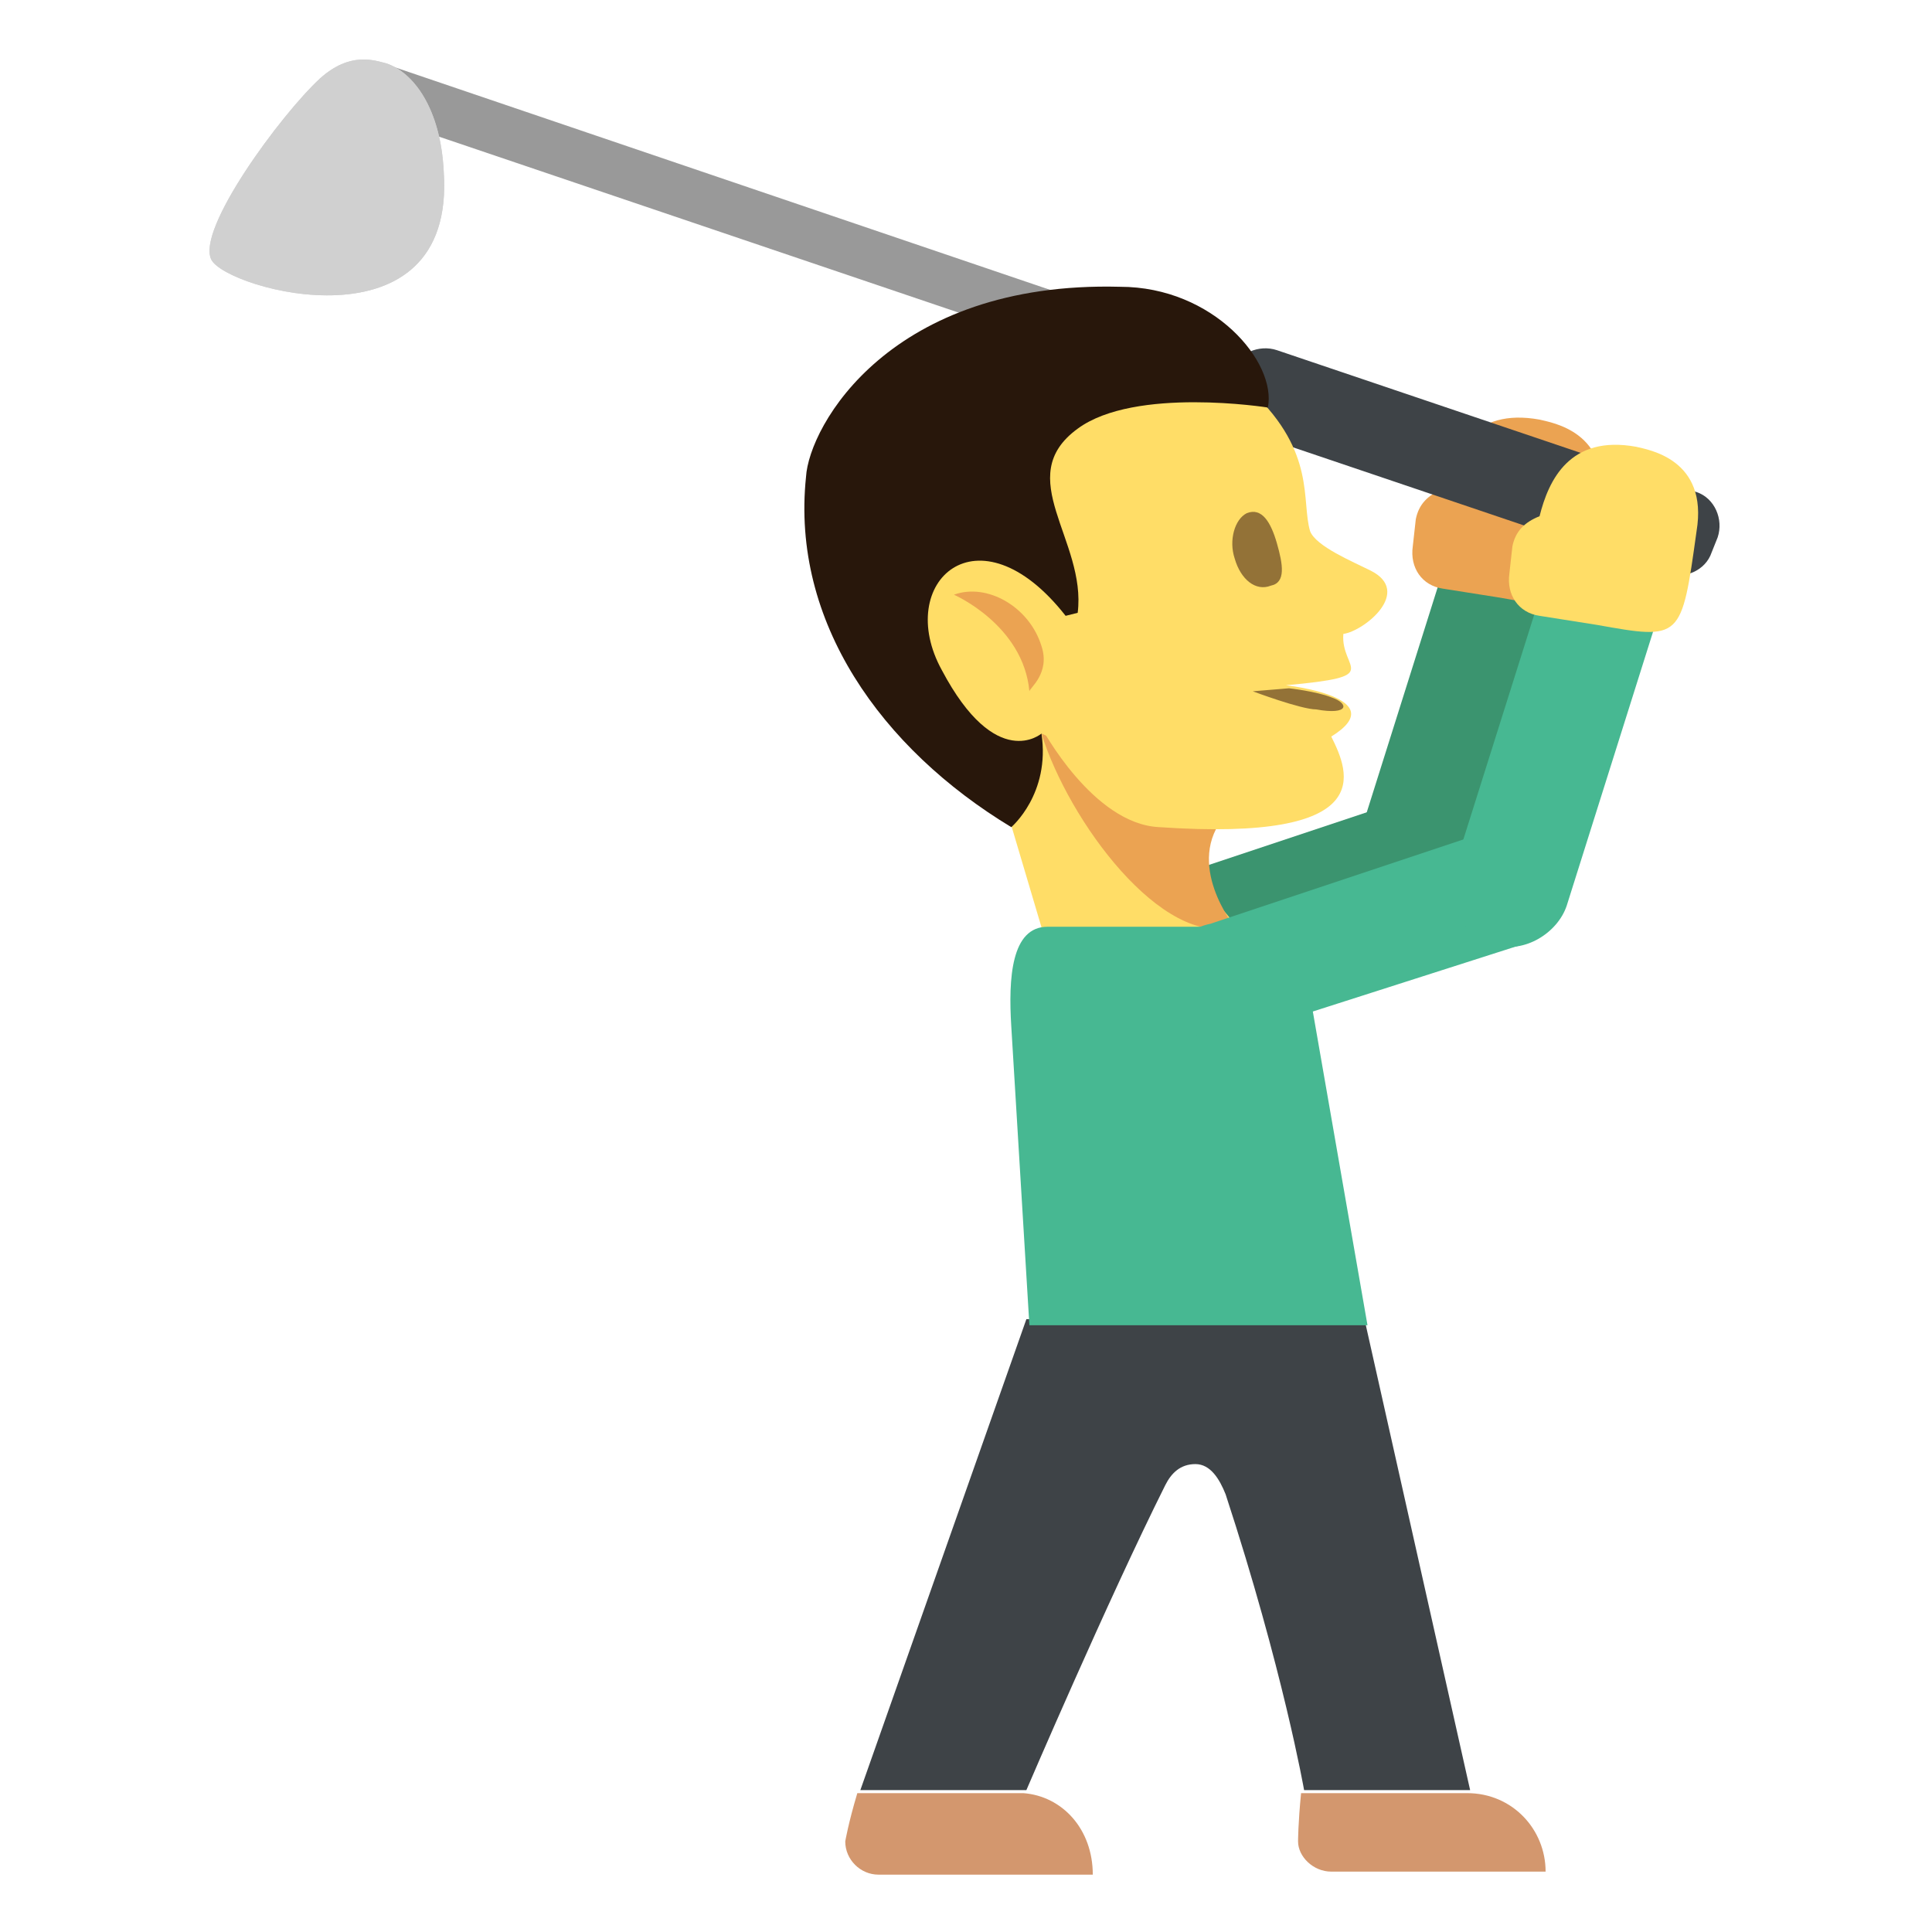 <svg xmlns="http://www.w3.org/2000/svg" viewBox="0 0 64 64" enable-background="new 0 0 64 64" xmlns:xlink="http://www.w3.org/1999/xlink"><g fill="#3b946f"><path d="m35.3 31.9c-.2-1 .6-2 1.6-2.2l9.3-3.1.6 3.8-9.3 3.1c-1 .1-2-.6-2.2-1.6"/><path d="m46.3 30.4c-1-.3-1.6-1.3-1.4-2.3l2.9-9.2 3.8 1-2.9 9.1c-.2 1-1.3 1.6-2.4 1.4"/></g><path d="m49.7 19.8l-1.9-.3c-.7-.1-1.1-.7-1-1.4l.1-.9c.1-.5.4-.8.9-1 .3-1.2 1-2.7 3.2-2.3.4.1 2.4.4 2 2.8-.5 3.6-.5 3.6-3.3 3.1" fill="#eba352"/><path fill="#999" d="m12.7 2.1l-.6 1.6 31.6 10.7.5-1.6z"/><path d="m56.2 16.3c.6.2.9.9.7 1.5l-.2.5c-.2.6-.9.9-1.5.7l-13.9-4.7c-.6-.2-.9-.9-.7-1.5l.2-.5c.2-.6.9-.9 1.5-.7l13.9 4.7" fill="#3e4347"/><path d="m10.6 2.6c-1.3 1.2-4.1 5-3.6 6 .5 1 8.1 3.1 7.7-2.9-.1-2.1-1-3.3-1.9-3.6-.4-.1-1.2-.4-2.2.5" fill="#d0d0d0" id="0"/><use xlink:href="#0"/><g fill="#d3976e"><path d="m44.1 62h7.1c0-1.4-1.1-2.6-2.6-2.6h-5.5c-.1 1-.1 1.6-.1 1.6 0 .5.5 1 1.1 1"/><path d="m33.9 59.4h-5.5c-.3 1-.4 1.6-.4 1.6 0 .6.5 1.1 1.1 1.1h7.1c0-1.5-1-2.6-2.3-2.7"/></g><path d="m34 43.7l-5.5 15.6h5.5c0 0 2.7-6.3 4.6-10.1.2-.4.5-.7 1-.7.5 0 .8.5 1 1 1.9 5.8 2.6 9.8 2.6 9.8h5.5l-3.5-15.6c0 0-11.2 0-11.2 0" fill="#3e4347"/><path fill="#ffdd67" d="m35.4 24l-3.1-.7 2.7 9.1 5.9-1.8z"/><path d="m40.6 27c-1.4 1.6.3 3.7.3 3.7-2.4.7-5.5-3.5-6.4-6.4l6.1 2.7" fill="#eba352"/><path d="m29.9 12.6l11.6.4c2.1 2 1.6 3.6 1.9 4.6.2.5 1.4 1 2 1.3 1.4.7-.2 2-.9 2.1-.1 1.2 1.4 1.4-1.9 1.7 0 0 3.6.4 1.5 1.7.6 1.2 1.6 3.5-5.7 3-2.2-.1-3.9-3.3-3.9-3.3l-3.5.6-1.1-12.1" fill="#ffdd67"/><path d="m37.1 9.5c-7.6-.2-10.3 4.6-10.4 6.3-.5 4.8 2.5 9 6.8 11.6 0 0 1.3-1.1 1-3.1 0 0-1.5 1.3-3.3-2.1-1.6-2.9 1.2-5.5 4.1-1.8l.4-.1c.3-2.4-2.2-4.5 0-6.1 1.9-1.4 6.3-.7 6.3-.7.3-1.5-1.8-4-4.9-4" fill="#28170b"/><path d="m40.9 18.5c.2.7.7 1.1 1.2.9.5-.1.4-.7.2-1.4-.2-.7-.5-1.2-1-1-.4.2-.6.9-.4 1.5" fill="#937237"/><path d="m34.5 21.4c-.4-1.3-1.8-2.1-2.9-1.7 0 0 2.3 1 2.5 3.2 0-.1.7-.6.4-1.5" fill="#eba352"/><path d="m41.5 22.9c0 0 1.6.6 2.1.6 1.1.2 1.1-.2.5-.4-.5-.2-1.4-.3-1.4-.3l-1.2.1" fill="#937237"/><g fill="#47b892"><path d="m43 30.7h-8.3c-1.2 0-1.3 1.7-1.2 3.3l.6 9.9h11.2l-2.3-13.2"/><path d="m38.5 32.8c-.2-1 .6-2 1.6-2.2l9.3-3.1 1.3 3.7-10 3.2c-1.1.2-2.1-.6-2.2-1.6"/><path d="m49.5 31.3c-1-.3-1.6-1.3-1.4-2.3l2.9-9.2 3.8 1-2.9 9.2c-.3.9-1.4 1.6-2.4 1.3"/></g><path d="m52.9 20.7l-1.9-.3c-.7-.1-1.1-.7-1-1.4l.1-.9c.1-.5.4-.8.9-1 .3-1.2 1-2.7 3.2-2.3.4.1 2.4.4 2 2.8-.5 3.6-.5 3.6-3.3 3.1" fill="#ffdd67"/></svg>